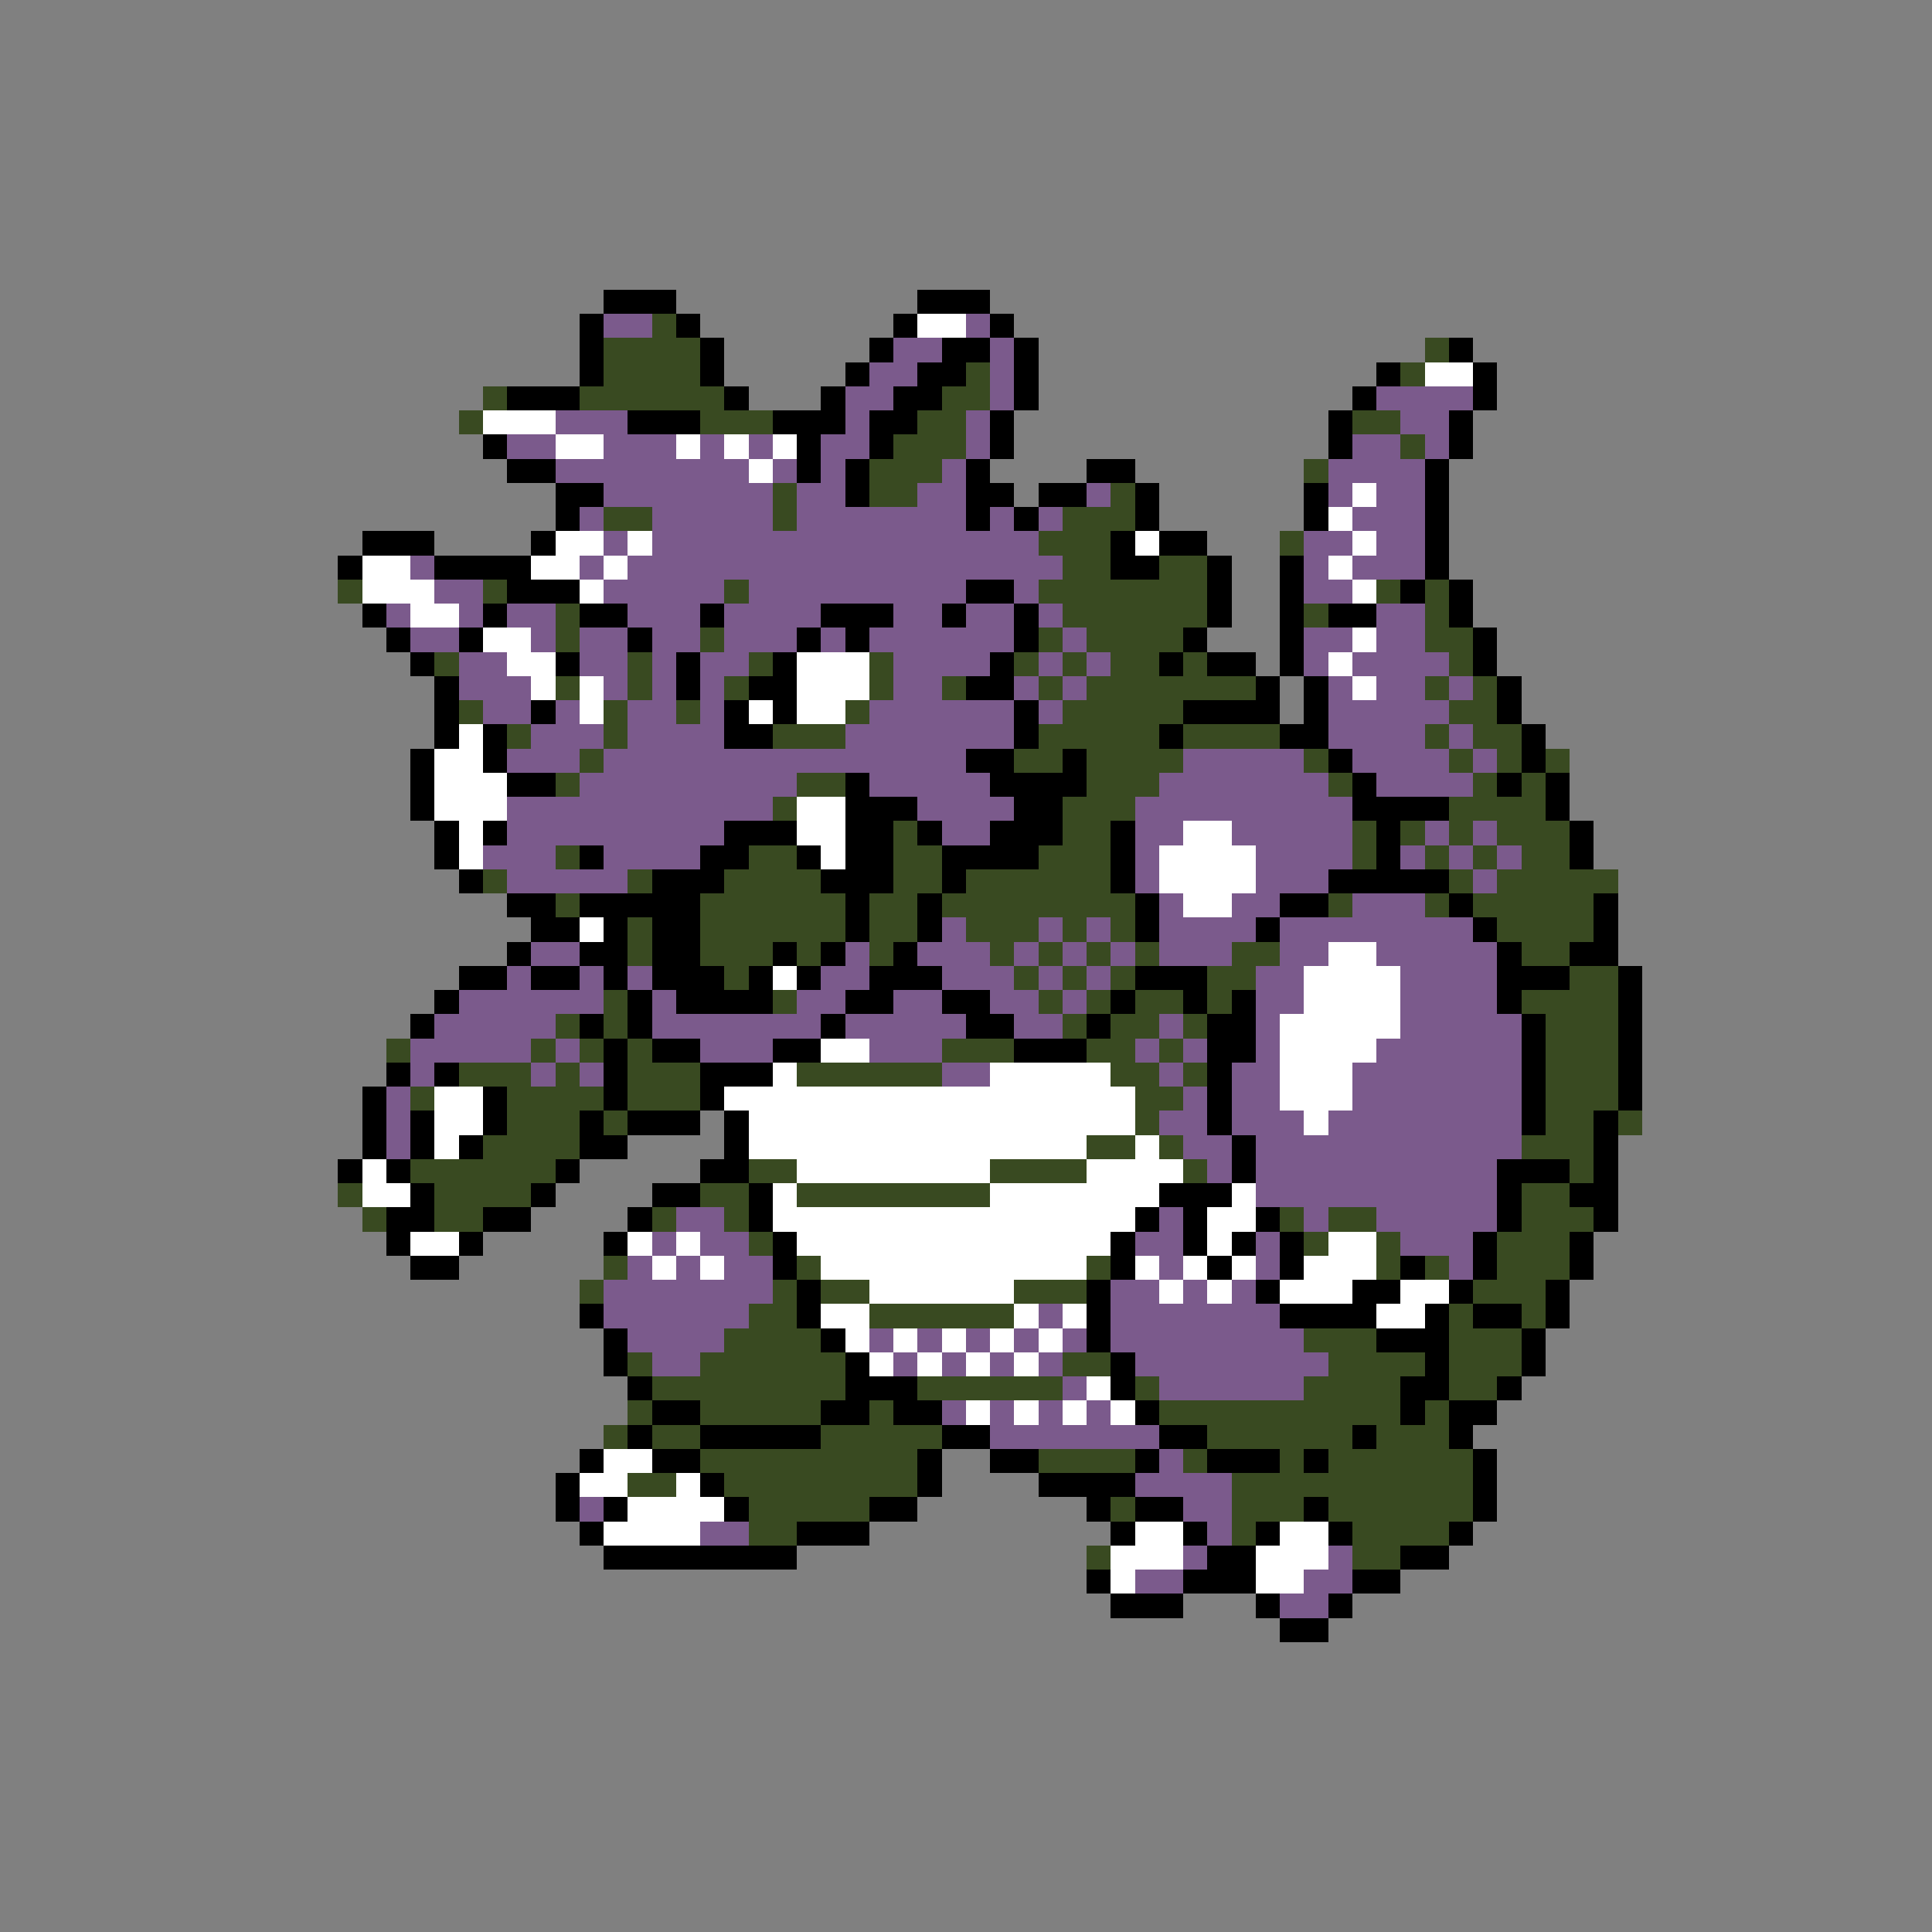 <svg xmlns="http://www.w3.org/2000/svg" viewBox="0 -0.5 80 80" shape-rendering="crispEdges">
<rect x="0" y="-0.5" width="80" height="80" fill="#808080" stroke="none"/>
<path stroke="#000000" d="M25 12h3M38 12h3M24 13h1M28 13h1M37 13h1M41 13h1M24 14h1M29 14h1M36 14h1M39 14h2M42 14h1M60 14h1M24 15h1M29 15h1M35 15h1M38 15h2M42 15h1M57 15h1M61 15h1M21 16h3M30 16h1M34 16h1M37 16h2M42 16h1M56 16h1M61 16h1M26 17h3M32 17h3M36 17h2M41 17h1M55 17h1M60 17h1M20 18h1M33 18h1M36 18h1M41 18h1M55 18h1M60 18h1M21 19h2M33 19h1M35 19h1M40 19h1M45 19h2M59 19h1M23 20h2M35 20h1M40 20h2M43 20h2M47 20h1M54 20h1M59 20h1M23 21h1M40 21h1M42 21h1M47 21h1M54 21h1M59 21h1M15 22h3M22 22h1M46 22h1M48 22h2M59 22h1M14 23h1M18 23h4M46 23h2M50 23h1M53 23h1M59 23h1M21 24h3M40 24h2M50 24h1M53 24h1M58 24h1M60 24h1M15 25h1M20 25h1M24 25h2M29 25h1M34 25h3M39 25h1M42 25h1M50 25h1M53 25h1M55 25h2M60 25h1M16 26h1M19 26h1M26 26h1M33 26h1M35 26h1M42 26h1M49 26h1M53 26h1M61 26h1M17 27h1M23 27h1M28 27h1M32 27h1M41 27h1M48 27h1M50 27h2M53 27h1M61 27h1M18 28h1M28 28h1M31 28h2M40 28h2M52 28h1M54 28h1M62 28h1M18 29h1M22 29h1M30 29h1M32 29h1M42 29h1M49 29h4M54 29h1M62 29h1M18 30h1M20 30h1M30 30h2M42 30h1M48 30h1M53 30h2M63 30h1M17 31h1M20 31h1M40 31h2M44 31h1M55 31h1M63 31h1M17 32h1M21 32h2M35 32h1M41 32h4M56 32h1M62 32h1M64 32h1M17 33h1M35 33h3M42 33h2M56 33h4M64 33h1M18 34h1M20 34h1M30 34h3M35 34h2M38 34h1M41 34h3M46 34h1M57 34h1M65 34h1M18 35h1M24 35h1M29 35h2M33 35h1M35 35h2M39 35h4M46 35h1M57 35h1M65 35h1M19 36h1M27 36h3M34 36h3M39 36h1M46 36h1M55 36h5M21 37h2M24 37h5M35 37h1M38 37h1M47 37h1M53 37h2M60 37h1M66 37h1M22 38h2M25 38h1M27 38h2M35 38h1M38 38h1M47 38h1M52 38h1M61 38h1M66 38h1M21 39h1M24 39h2M27 39h2M32 39h1M34 39h1M37 39h1M62 39h1M65 39h2M19 40h2M22 40h2M25 40h1M27 40h3M31 40h1M33 40h1M36 40h3M47 40h3M62 40h3M67 40h1M18 41h1M26 41h1M28 41h4M35 41h2M39 41h2M46 41h1M49 41h1M51 41h1M62 41h1M67 41h1M17 42h1M24 42h1M26 42h1M34 42h1M40 42h2M45 42h1M50 42h2M63 42h1M67 42h1M25 43h1M27 43h2M32 43h2M42 43h3M50 43h2M63 43h1M67 43h1M16 44h1M18 44h1M25 44h1M29 44h3M50 44h1M63 44h1M67 44h1M15 45h1M20 45h1M25 45h1M29 45h1M50 45h1M63 45h1M67 45h1M15 46h1M17 46h1M20 46h1M24 46h1M26 46h3M30 46h1M50 46h1M63 46h1M66 46h1M15 47h1M17 47h1M19 47h1M24 47h2M30 47h1M51 47h1M66 47h1M14 48h1M16 48h1M23 48h1M29 48h2M51 48h1M62 48h3M66 48h1M17 49h1M22 49h1M27 49h2M31 49h1M48 49h3M62 49h1M65 49h2M16 50h2M20 50h2M26 50h1M31 50h1M47 50h1M49 50h1M52 50h1M62 50h1M66 50h1M16 51h1M19 51h1M25 51h1M32 51h1M46 51h1M49 51h1M51 51h1M53 51h1M61 51h1M65 51h1M17 52h2M32 52h1M46 52h1M50 52h1M53 52h1M58 52h1M61 52h1M65 52h1M33 53h1M45 53h1M52 53h1M56 53h2M60 53h1M64 53h1M24 54h1M33 54h1M45 54h1M53 54h4M59 54h1M61 54h2M64 54h1M25 55h1M34 55h1M45 55h1M57 55h3M63 55h1M25 56h1M35 56h1M46 56h1M59 56h1M63 56h1M26 57h1M35 57h3M46 57h1M58 57h2M62 57h1M27 58h2M34 58h2M37 58h2M47 58h1M58 58h1M60 58h2M26 59h1M29 59h5M39 59h2M48 59h2M56 59h1M60 59h1M24 60h1M27 60h2M38 60h1M41 60h2M47 60h1M50 60h3M54 60h1M61 60h1M23 61h1M29 61h1M38 61h1M43 61h4M61 61h1M23 62h1M25 62h1M30 62h1M36 62h2M45 62h1M47 62h2M54 62h1M61 62h1M24 63h1M33 63h3M46 63h1M49 63h1M52 63h1M55 63h1M60 63h1M25 64h8M50 64h2M58 64h2M45 65h1M49 65h3M56 65h2M46 66h3M52 66h1M55 66h1M53 67h2" />
<path stroke="#7b5a8c" d="M25 13h2M40 13h1M37 14h2M41 14h1M36 15h2M41 15h1M35 16h2M41 16h1M57 16h4M23 17h3M35 17h1M40 17h1M58 17h2M21 18h2M25 18h3M29 18h1M31 18h1M34 18h2M40 18h1M56 18h2M59 18h1M23 19h8M32 19h1M34 19h1M39 19h1M55 19h4M25 20h7M33 20h2M38 20h2M45 20h1M55 20h1M57 20h2M24 21h1M27 21h5M33 21h7M41 21h1M43 21h1M56 21h3M25 22h1M27 22h16M54 22h2M57 22h2M17 23h1M24 23h1M26 23h18M54 23h1M56 23h3M18 24h2M25 24h5M31 24h9M42 24h1M54 24h2M16 25h1M19 25h1M21 25h2M26 25h3M30 25h4M37 25h2M40 25h2M43 25h1M57 25h2M17 26h2M22 26h1M24 26h2M27 26h2M30 26h3M34 26h1M36 26h6M44 26h1M54 26h2M57 26h2M19 27h2M24 27h2M27 27h1M29 27h2M37 27h4M43 27h1M45 27h1M54 27h1M56 27h4M19 28h3M25 28h1M27 28h1M29 28h1M37 28h2M42 28h1M44 28h1M55 28h1M57 28h2M60 28h1M20 29h2M23 29h1M26 29h2M29 29h1M36 29h6M43 29h1M55 29h5M22 30h3M26 30h4M35 30h7M55 30h4M60 30h1M21 31h3M25 31h15M49 31h5M56 31h4M61 31h1M24 32h9M36 32h5M48 32h7M57 32h4M21 33h11M38 33h4M47 33h9M21 34h9M39 34h2M47 34h2M51 34h5M59 34h1M61 34h1M20 35h3M25 35h4M47 35h1M52 35h4M58 35h1M60 35h1M62 35h1M21 36h5M47 36h1M52 36h3M61 36h1M48 37h1M51 37h2M56 37h3M39 38h1M43 38h1M45 38h1M48 38h4M53 38h8M22 39h2M35 39h1M38 39h3M42 39h1M44 39h1M46 39h1M48 39h3M53 39h2M57 39h5M21 40h1M24 40h1M26 40h1M34 40h2M39 40h3M43 40h1M45 40h1M52 40h2M58 40h4M19 41h6M27 41h1M33 41h2M37 41h2M41 41h2M44 41h1M52 41h2M58 41h4M18 42h5M27 42h7M35 42h5M42 42h2M48 42h1M52 42h1M58 42h5M17 43h5M23 43h1M29 43h3M36 43h3M47 43h1M49 43h1M52 43h1M57 43h6M17 44h1M22 44h1M24 44h1M39 44h2M48 44h1M51 44h2M56 44h7M16 45h1M49 45h1M51 45h2M56 45h7M16 46h1M48 46h2M51 46h3M55 46h8M16 47h1M49 47h2M52 47h11M50 48h1M52 48h10M52 49h10M28 50h2M48 50h1M54 50h1M57 50h5M27 51h1M29 51h2M47 51h2M52 51h1M58 51h3M26 52h1M28 52h1M30 52h2M48 52h1M52 52h1M60 52h1M25 53h7M46 53h2M49 53h1M51 53h1M25 54h6M43 54h1M46 54h7M26 55h4M36 55h1M38 55h1M40 55h1M42 55h1M44 55h1M46 55h8M27 56h2M37 56h1M39 56h1M41 56h1M43 56h1M47 56h8M44 57h1M48 57h6M39 58h1M41 58h1M43 58h1M45 58h1M41 59h7M48 60h1M47 61h4M24 62h1M49 62h2M29 63h2M50 63h1M49 64h1M55 64h1M47 65h2M54 65h2M53 66h2" />
<path stroke="#394a21" d="M27 13h1M25 14h4M59 14h1M25 15h4M40 15h1M58 15h1M20 16h1M24 16h6M39 16h2M19 17h1M29 17h3M38 17h2M56 17h2M37 18h3M58 18h1M36 19h3M54 19h1M32 20h1M36 20h2M46 20h1M25 21h2M32 21h1M44 21h3M43 22h3M53 22h1M44 23h2M48 23h2M14 24h1M20 24h1M30 24h1M43 24h7M57 24h1M59 24h1M23 25h1M44 25h6M54 25h1M59 25h1M23 26h1M29 26h1M43 26h1M45 26h4M59 26h2M18 27h1M26 27h1M31 27h1M36 27h1M42 27h1M44 27h1M46 27h2M49 27h1M60 27h1M23 28h1M26 28h1M30 28h1M36 28h1M39 28h1M43 28h1M45 28h7M59 28h1M61 28h1M19 29h1M25 29h1M28 29h1M35 29h1M44 29h5M60 29h2M21 30h1M25 30h1M32 30h3M43 30h5M49 30h4M59 30h1M61 30h2M24 31h1M42 31h2M45 31h4M54 31h1M60 31h1M62 31h1M64 31h1M23 32h1M33 32h2M45 32h3M55 32h1M61 32h1M63 32h1M32 33h1M44 33h3M60 33h4M37 34h1M44 34h2M56 34h1M58 34h1M60 34h1M62 34h3M23 35h1M31 35h2M37 35h2M43 35h3M56 35h1M59 35h1M61 35h1M63 35h2M20 36h1M26 36h1M30 36h4M37 36h2M40 36h6M60 36h1M62 36h5M23 37h1M29 37h6M36 37h2M39 37h8M55 37h1M59 37h1M61 37h5M26 38h1M29 38h6M36 38h2M40 38h3M44 38h1M46 38h1M62 38h4M26 39h1M29 39h3M33 39h1M36 39h1M41 39h1M43 39h1M45 39h1M47 39h1M51 39h2M63 39h2M30 40h1M42 40h1M44 40h1M46 40h1M50 40h2M65 40h2M25 41h1M32 41h1M43 41h1M45 41h1M47 41h2M50 41h1M63 41h4M23 42h1M25 42h1M44 42h1M46 42h2M49 42h1M64 42h3M16 43h1M22 43h1M24 43h1M26 43h1M39 43h3M45 43h2M48 43h1M64 43h3M19 44h3M23 44h1M26 44h3M33 44h6M46 44h2M49 44h1M64 44h3M17 45h1M21 45h4M26 45h3M47 45h2M64 45h3M21 46h3M25 46h1M47 46h1M64 46h2M67 46h1M20 47h4M45 47h2M48 47h1M63 47h3M17 48h6M31 48h2M41 48h4M49 48h1M65 48h1M14 49h1M18 49h4M29 49h2M33 49h8M63 49h2M15 50h1M18 50h2M27 50h1M30 50h1M53 50h1M55 50h2M63 50h3M31 51h1M54 51h1M57 51h1M62 51h3M25 52h1M33 52h1M45 52h1M57 52h1M59 52h1M62 52h3M24 53h1M32 53h1M34 53h2M42 53h3M61 53h3M31 54h2M36 54h6M60 54h1M63 54h1M30 55h4M54 55h3M60 55h3M26 56h1M29 56h6M44 56h2M55 56h4M60 56h3M27 57h8M38 57h6M47 57h1M54 57h4M60 57h2M26 58h1M29 58h5M36 58h1M48 58h10M59 58h1M25 59h1M27 59h2M34 59h5M50 59h6M57 59h3M29 60h9M43 60h4M49 60h1M53 60h1M55 60h6M26 61h2M30 61h8M51 61h10M31 62h5M46 62h1M51 62h3M55 62h6M31 63h2M51 63h1M56 63h4M45 64h1M56 64h2" />
<path stroke="#ffffff" d="M38 13h2M59 15h2M20 17h3M23 18h2M28 18h1M30 18h1M32 18h1M31 19h1M56 20h1M55 21h1M23 22h2M26 22h1M47 22h1M56 22h1M15 23h2M22 23h2M25 23h1M55 23h1M15 24h3M24 24h1M56 24h1M17 25h2M20 26h2M56 26h1M21 27h2M33 27h3M55 27h1M22 28h1M24 28h1M33 28h3M56 28h1M24 29h1M31 29h1M33 29h2M19 30h1M18 31h2M18 32h3M18 33h3M33 33h2M19 34h1M33 34h2M49 34h2M19 35h1M34 35h1M48 35h4M48 36h4M49 37h2M24 38h1M55 39h2M32 40h1M54 40h4M54 41h4M53 42h5M34 43h2M53 43h4M32 44h1M41 44h5M53 44h3M18 45h2M30 45h17M53 45h3M18 46h2M31 46h16M54 46h1M18 47h1M31 47h14M47 47h1M15 48h1M33 48h8M45 48h4M15 49h2M32 49h1M41 49h7M51 49h1M32 50h15M50 50h2M17 51h2M26 51h1M28 51h1M33 51h13M50 51h1M55 51h2M27 52h1M29 52h1M34 52h11M47 52h1M49 52h1M51 52h1M54 52h3M36 53h6M48 53h1M50 53h1M53 53h3M58 53h2M34 54h2M42 54h1M44 54h1M57 54h2M35 55h1M37 55h1M39 55h1M41 55h1M43 55h1M36 56h1M38 56h1M40 56h1M42 56h1M45 57h1M40 58h1M42 58h1M44 58h1M46 58h1M25 60h2M24 61h2M28 61h1M26 62h4M25 63h4M47 63h2M53 63h2M46 64h3M52 64h3M46 65h1M52 65h2" />
</svg>